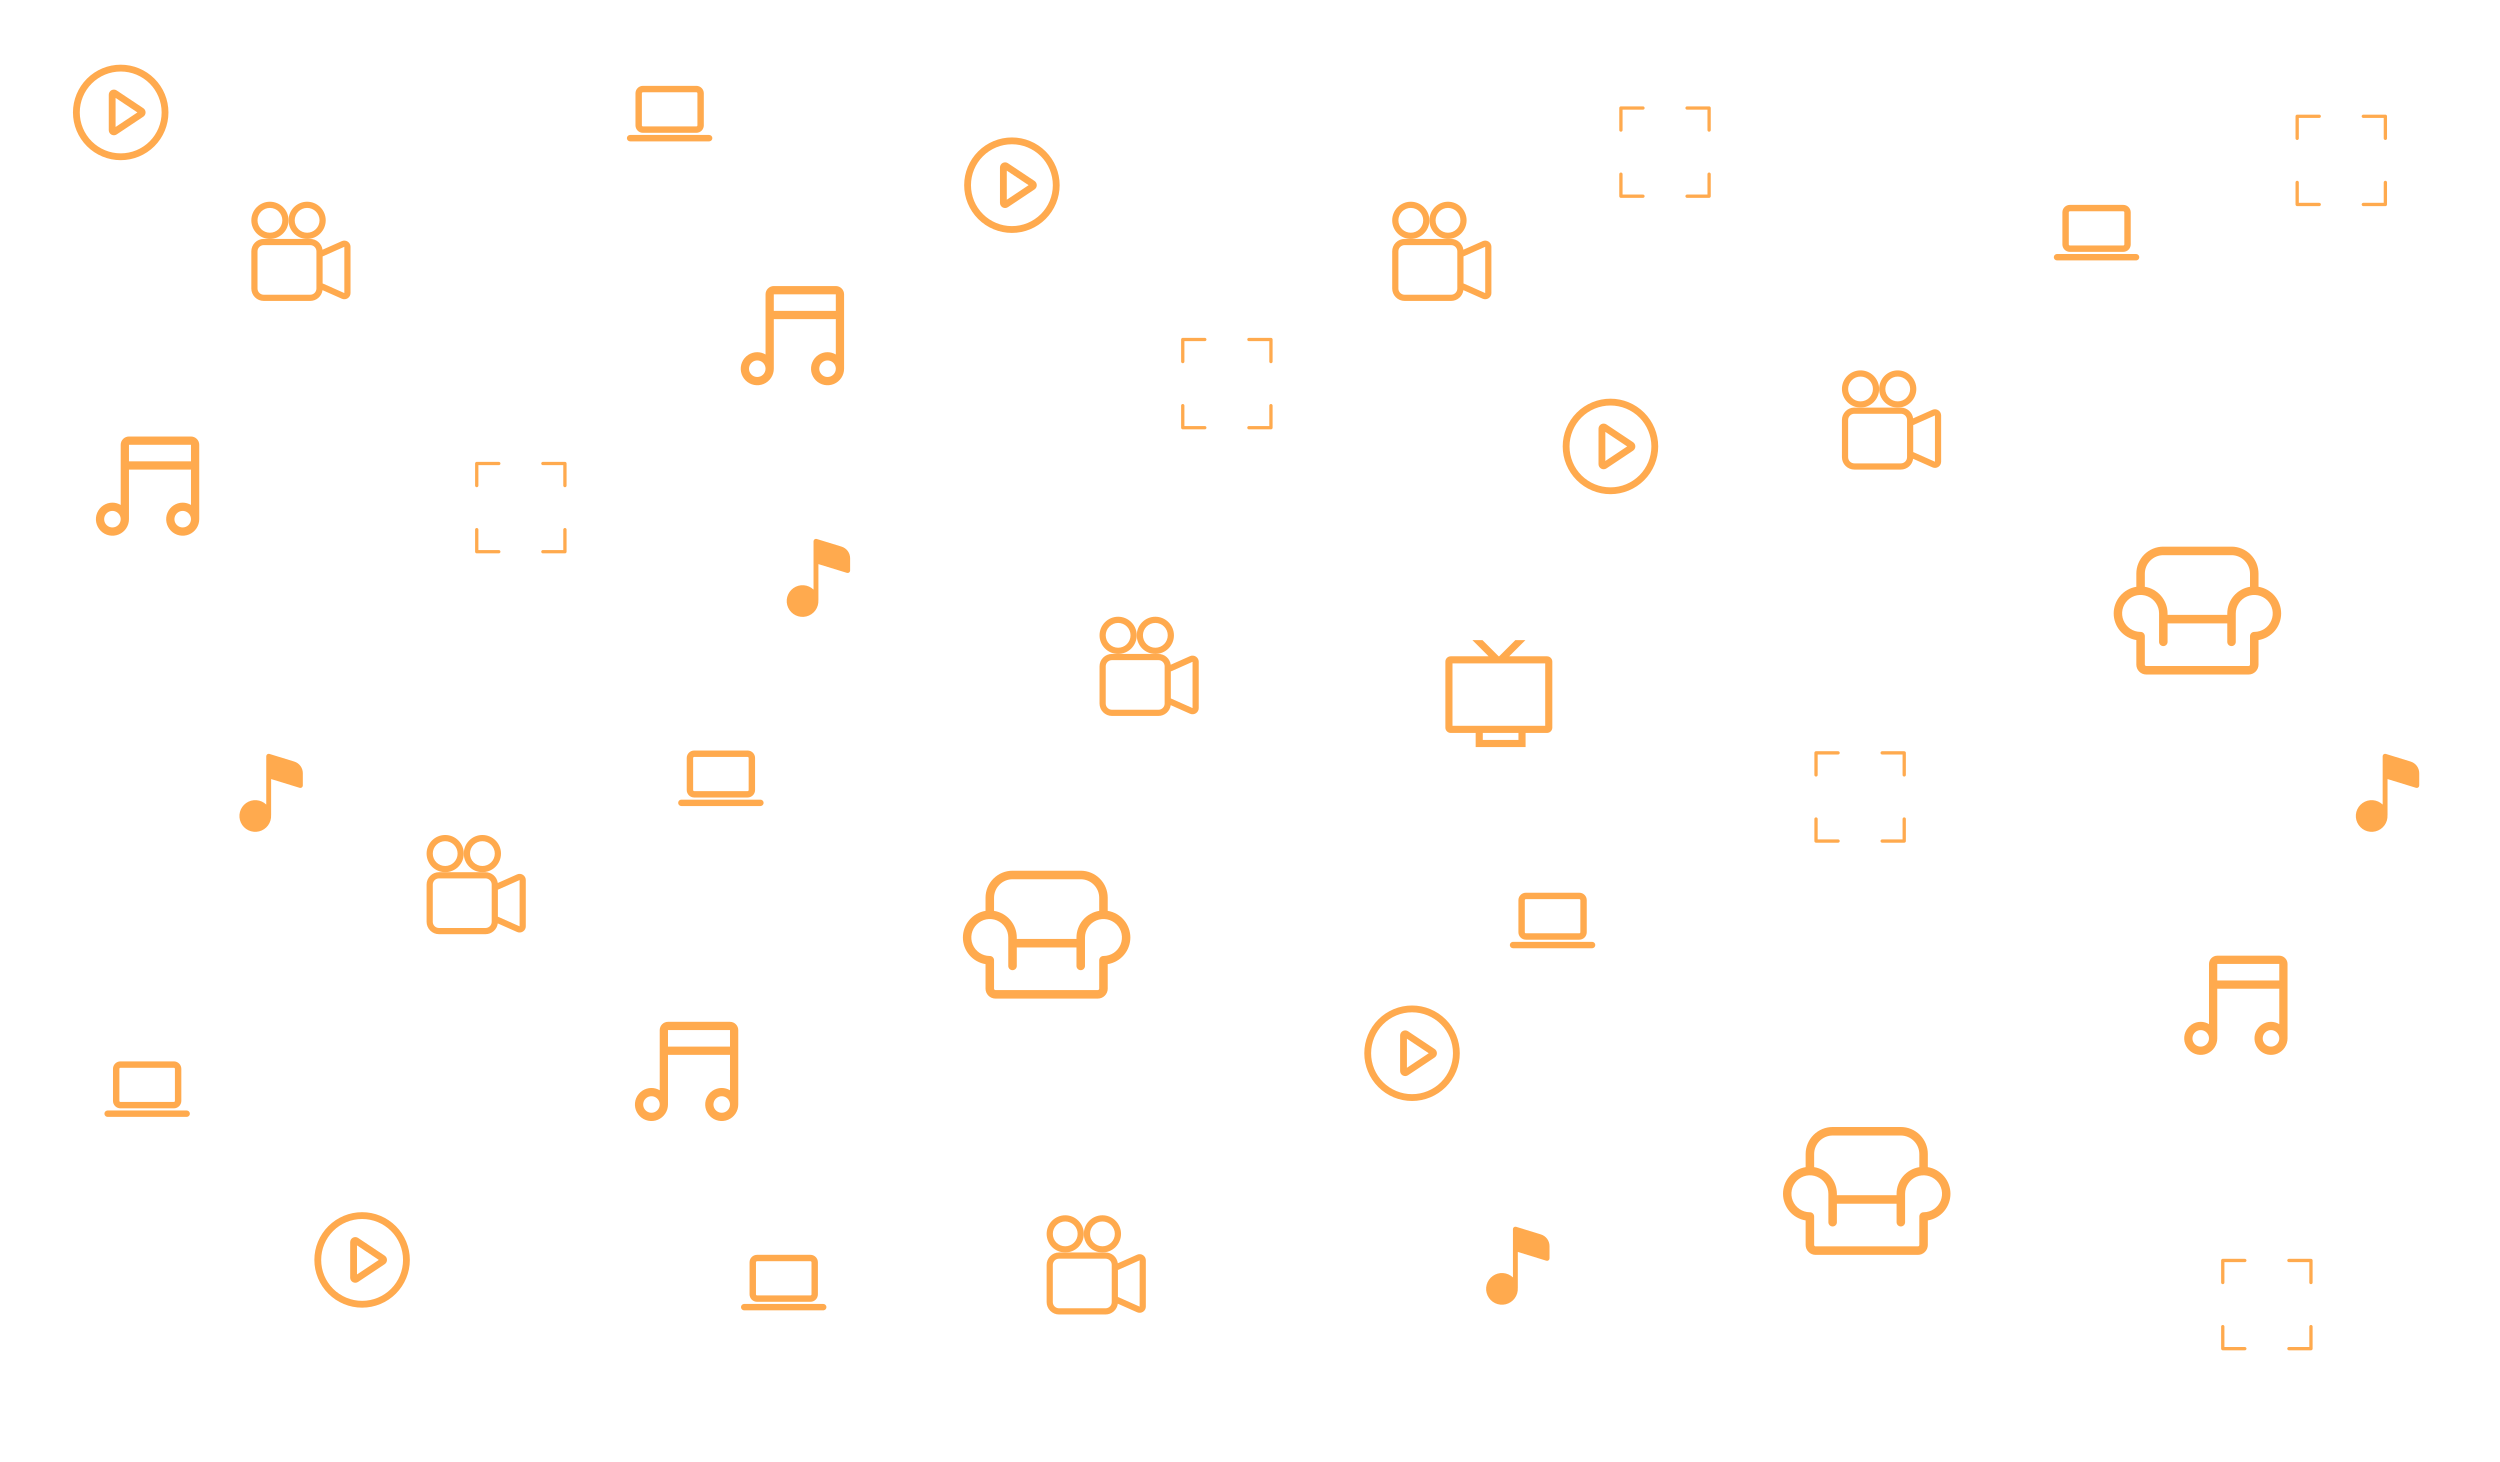 <svg width="1512" height="884" viewBox="0 0 1512 884" fill="none" xmlns="http://www.w3.org/2000/svg">
<rect width="1512" height="884" fill="none"/>
<path d="M174.5 133.25C174.5 136.234 173.315 139.095 171.205 141.205C169.095 143.315 166.234 144.5 163.25 144.5C160.266 144.5 157.405 143.315 155.295 141.205C153.185 139.095 152 136.234 152 133.25C152 130.266 153.185 127.405 155.295 125.295C157.405 123.185 160.266 122 163.25 122C166.234 122 169.095 123.185 171.205 125.295C173.315 127.405 174.5 130.266 174.5 133.25V133.25ZM155.75 133.25C155.75 135.239 156.54 137.147 157.947 138.553C159.353 139.96 161.261 140.75 163.25 140.75C165.239 140.75 167.147 139.96 168.553 138.553C169.96 137.147 170.75 135.239 170.75 133.25C170.75 131.261 169.96 129.353 168.553 127.947C167.147 126.54 165.239 125.75 163.25 125.75C161.261 125.75 159.353 126.54 157.947 127.947C156.54 129.353 155.75 131.261 155.75 133.25V133.25Z" fill="#ffaa4e"/>
<path d="M185.75 144.5H187.625C189.444 144.5 191.201 145.161 192.569 146.36C193.937 147.559 194.823 149.214 195.061 151.017L206.724 145.835C207.295 145.581 207.92 145.473 208.543 145.522C209.166 145.571 209.767 145.774 210.291 146.115C210.816 146.455 211.246 146.921 211.545 147.47C211.843 148.019 212 148.634 212 149.259V177.241C211.999 177.866 211.843 178.48 211.545 179.029C211.247 179.577 210.816 180.043 210.292 180.383C209.769 180.723 209.168 180.927 208.546 180.976C207.923 181.026 207.298 180.919 206.727 180.665L195.061 175.483C194.823 177.286 193.937 178.941 192.569 180.14C191.201 181.339 189.444 182 187.625 182H159.5C157.511 182 155.603 181.21 154.197 179.803C152.79 178.397 152 176.489 152 174.5V152C152 150.011 152.79 148.103 154.197 146.697C155.603 145.29 157.511 144.5 159.5 144.5H185.75ZM208.25 177.237V149.262L195.125 155.094V171.406L208.25 177.241V177.237ZM155.75 152V174.5C155.75 175.495 156.145 176.448 156.848 177.152C157.552 177.855 158.505 178.25 159.5 178.25H187.625C188.62 178.25 189.573 177.855 190.277 177.152C190.98 176.448 191.375 175.495 191.375 174.5V152C191.375 151.005 190.98 150.052 190.277 149.348C189.573 148.645 188.62 148.25 187.625 148.25H159.5C158.505 148.25 157.552 148.645 156.848 149.348C156.145 150.052 155.75 151.005 155.75 152V152Z" fill="#ffaa4e"/>
<path d="M185.75 144.5C188.734 144.5 191.595 143.315 193.705 141.205C195.815 139.095 197 136.234 197 133.25C197 130.266 195.815 127.405 193.705 125.295C191.595 123.185 188.734 122 185.75 122C182.766 122 179.905 123.185 177.795 125.295C175.685 127.405 174.5 130.266 174.5 133.25C174.5 136.234 175.685 139.095 177.795 141.205C179.905 143.315 182.766 144.5 185.75 144.5V144.5ZM178.25 133.25C178.25 131.261 179.04 129.353 180.447 127.947C181.853 126.54 183.761 125.75 185.75 125.75C187.739 125.75 189.647 126.54 191.053 127.947C192.46 129.353 193.25 131.261 193.25 133.25C193.25 135.239 192.46 137.147 191.053 138.553C189.647 139.96 187.739 140.75 185.75 140.75C183.761 140.75 181.853 139.96 180.447 138.553C179.04 137.147 178.25 135.239 178.25 133.25V133.25Z" fill="#ffaa4e"/>
<path d="M687.5 384.25C687.5 387.234 686.315 390.095 684.205 392.205C682.095 394.315 679.234 395.5 676.25 395.5C673.266 395.5 670.405 394.315 668.295 392.205C666.185 390.095 665 387.234 665 384.25C665 381.266 666.185 378.405 668.295 376.295C670.405 374.185 673.266 373 676.25 373C679.234 373 682.095 374.185 684.205 376.295C686.315 378.405 687.5 381.266 687.5 384.25V384.25ZM668.75 384.25C668.75 386.239 669.54 388.147 670.947 389.553C672.353 390.96 674.261 391.75 676.25 391.75C678.239 391.75 680.147 390.96 681.553 389.553C682.96 388.147 683.75 386.239 683.75 384.25C683.75 382.261 682.96 380.353 681.553 378.947C680.147 377.54 678.239 376.75 676.25 376.75C674.261 376.75 672.353 377.54 670.947 378.947C669.54 380.353 668.75 382.261 668.75 384.25V384.25Z" fill="#ffaa4e"/>
<path d="M698.75 395.5H700.625C702.444 395.5 704.201 396.161 705.569 397.36C706.937 398.559 707.823 400.214 708.061 402.017L719.724 396.835C720.295 396.581 720.92 396.473 721.543 396.522C722.166 396.571 722.767 396.774 723.291 397.115C723.816 397.455 724.246 397.921 724.545 398.47C724.843 399.019 725 399.634 725 400.259V428.241C724.999 428.866 724.843 429.48 724.545 430.029C724.247 430.577 723.816 431.043 723.292 431.383C722.769 431.723 722.168 431.927 721.546 431.976C720.923 432.026 720.298 431.919 719.727 431.665L708.061 426.483C707.823 428.286 706.937 429.941 705.569 431.14C704.201 432.339 702.444 433 700.625 433H672.5C670.511 433 668.603 432.21 667.197 430.803C665.79 429.397 665 427.489 665 425.5V403C665 401.011 665.79 399.103 667.197 397.697C668.603 396.29 670.511 395.5 672.5 395.5H698.75ZM721.25 428.237V400.262L708.125 406.094V422.406L721.25 428.241V428.237ZM668.75 403V425.5C668.75 426.495 669.145 427.448 669.848 428.152C670.552 428.855 671.505 429.25 672.5 429.25H700.625C701.62 429.25 702.573 428.855 703.277 428.152C703.98 427.448 704.375 426.495 704.375 425.5V403C704.375 402.005 703.98 401.052 703.277 400.348C702.573 399.645 701.62 399.25 700.625 399.25H672.5C671.505 399.25 670.552 399.645 669.848 400.348C669.145 401.052 668.75 402.005 668.75 403V403Z" fill="#ffaa4e"/>
<path d="M698.75 395.5C701.734 395.5 704.595 394.315 706.705 392.205C708.815 390.095 710 387.234 710 384.25C710 381.266 708.815 378.405 706.705 376.295C704.595 374.185 701.734 373 698.75 373C695.766 373 692.905 374.185 690.795 376.295C688.685 378.405 687.5 381.266 687.5 384.25C687.5 387.234 688.685 390.095 690.795 392.205C692.905 394.315 695.766 395.5 698.75 395.5V395.5ZM691.25 384.25C691.25 382.261 692.04 380.353 693.447 378.947C694.853 377.54 696.761 376.75 698.75 376.75C700.739 376.75 702.647 377.54 704.053 378.947C705.46 380.353 706.25 382.261 706.25 384.25C706.25 386.239 705.46 388.147 704.053 389.553C702.647 390.96 700.739 391.75 698.75 391.75C696.761 391.75 694.853 390.96 693.447 389.553C692.04 388.147 691.25 386.239 691.25 384.25V384.25Z" fill="#ffaa4e"/>
<path d="M864.5 133.25C864.5 136.234 863.315 139.095 861.205 141.205C859.095 143.315 856.234 144.5 853.25 144.5C850.266 144.5 847.405 143.315 845.295 141.205C843.185 139.095 842 136.234 842 133.25C842 130.266 843.185 127.405 845.295 125.295C847.405 123.185 850.266 122 853.25 122C856.234 122 859.095 123.185 861.205 125.295C863.315 127.405 864.5 130.266 864.5 133.25V133.25ZM845.75 133.25C845.75 135.239 846.54 137.147 847.947 138.553C849.353 139.96 851.261 140.75 853.25 140.75C855.239 140.75 857.147 139.96 858.553 138.553C859.96 137.147 860.75 135.239 860.75 133.25C860.75 131.261 859.96 129.353 858.553 127.947C857.147 126.54 855.239 125.75 853.25 125.75C851.261 125.75 849.353 126.54 847.947 127.947C846.54 129.353 845.75 131.261 845.75 133.25V133.25Z" fill="#ffaa4e"/>
<path d="M875.75 144.5H877.625C879.444 144.5 881.201 145.161 882.569 146.36C883.937 147.559 884.823 149.214 885.061 151.017L896.724 145.835C897.295 145.581 897.92 145.473 898.543 145.522C899.166 145.571 899.767 145.774 900.291 146.115C900.816 146.455 901.246 146.921 901.545 147.47C901.843 148.019 902 148.634 902 149.259V177.241C901.999 177.866 901.843 178.48 901.545 179.029C901.247 179.577 900.816 180.043 900.292 180.383C899.769 180.723 899.168 180.927 898.546 180.976C897.923 181.026 897.298 180.919 896.727 180.665L885.061 175.483C884.823 177.286 883.937 178.941 882.569 180.14C881.201 181.339 879.444 182 877.625 182H849.5C847.511 182 845.603 181.21 844.197 179.803C842.79 178.397 842 176.489 842 174.5V152C842 150.011 842.79 148.103 844.197 146.697C845.603 145.29 847.511 144.5 849.5 144.5H875.75ZM898.25 177.237V149.262L885.125 155.094V171.406L898.25 177.241V177.237ZM845.75 152V174.5C845.75 175.495 846.145 176.448 846.848 177.152C847.552 177.855 848.505 178.25 849.5 178.25H877.625C878.62 178.25 879.573 177.855 880.277 177.152C880.98 176.448 881.375 175.495 881.375 174.5V152C881.375 151.005 880.98 150.052 880.277 149.348C879.573 148.645 878.62 148.25 877.625 148.25H849.5C848.505 148.25 847.552 148.645 846.848 149.348C846.145 150.052 845.75 151.005 845.75 152V152Z" fill="#ffaa4e"/>
<path d="M875.75 144.5C878.734 144.5 881.595 143.315 883.705 141.205C885.815 139.095 887 136.234 887 133.25C887 130.266 885.815 127.405 883.705 125.295C881.595 123.185 878.734 122 875.75 122C872.766 122 869.905 123.185 867.795 125.295C865.685 127.405 864.5 130.266 864.5 133.25C864.5 136.234 865.685 139.095 867.795 141.205C869.905 143.315 872.766 144.5 875.75 144.5V144.5ZM868.25 133.25C868.25 131.261 869.04 129.353 870.447 127.947C871.853 126.54 873.761 125.75 875.75 125.75C877.739 125.75 879.647 126.54 881.053 127.947C882.46 129.353 883.25 131.261 883.25 133.25C883.25 135.239 882.46 137.147 881.053 138.553C879.647 139.96 877.739 140.75 875.75 140.75C873.761 140.75 871.853 139.96 870.447 138.553C869.04 137.147 868.25 135.239 868.25 133.25V133.25Z" fill="#ffaa4e"/>
<path d="M280.5 516.25C280.5 519.234 279.315 522.095 277.205 524.205C275.095 526.315 272.234 527.5 269.25 527.5C266.266 527.5 263.405 526.315 261.295 524.205C259.185 522.095 258 519.234 258 516.25C258 513.266 259.185 510.405 261.295 508.295C263.405 506.185 266.266 505 269.25 505C272.234 505 275.095 506.185 277.205 508.295C279.315 510.405 280.5 513.266 280.5 516.25V516.25ZM261.75 516.25C261.75 518.239 262.54 520.147 263.947 521.553C265.353 522.96 267.261 523.75 269.25 523.75C271.239 523.75 273.147 522.96 274.553 521.553C275.96 520.147 276.75 518.239 276.75 516.25C276.75 514.261 275.96 512.353 274.553 510.947C273.147 509.54 271.239 508.75 269.25 508.75C267.261 508.75 265.353 509.54 263.947 510.947C262.54 512.353 261.75 514.261 261.75 516.25V516.25Z" fill="#ffaa4e"/>
<path d="M291.75 527.5H293.625C295.444 527.5 297.201 528.161 298.569 529.36C299.937 530.559 300.823 532.214 301.061 534.017L312.724 528.835C313.295 528.581 313.92 528.473 314.543 528.522C315.166 528.571 315.767 528.774 316.291 529.115C316.816 529.455 317.246 529.921 317.545 530.47C317.843 531.019 318 531.634 318 532.259V560.241C317.999 560.866 317.843 561.48 317.545 562.029C317.247 562.577 316.816 563.043 316.292 563.383C315.769 563.723 315.168 563.927 314.546 563.976C313.923 564.026 313.298 563.919 312.727 563.665L301.061 558.483C300.823 560.286 299.937 561.941 298.569 563.14C297.201 564.339 295.444 565 293.625 565H265.5C263.511 565 261.603 564.21 260.197 562.803C258.79 561.397 258 559.489 258 557.5V535C258 533.011 258.79 531.103 260.197 529.697C261.603 528.29 263.511 527.5 265.5 527.5H291.75ZM314.25 560.237V532.262L301.125 538.094V554.406L314.25 560.241V560.237ZM261.75 535V557.5C261.75 558.495 262.145 559.448 262.848 560.152C263.552 560.855 264.505 561.25 265.5 561.25H293.625C294.62 561.25 295.573 560.855 296.277 560.152C296.98 559.448 297.375 558.495 297.375 557.5V535C297.375 534.005 296.98 533.052 296.277 532.348C295.573 531.645 294.62 531.25 293.625 531.25H265.5C264.505 531.25 263.552 531.645 262.848 532.348C262.145 533.052 261.75 534.005 261.75 535V535Z" fill="#ffaa4e"/>
<path d="M291.75 527.5C294.734 527.5 297.595 526.315 299.705 524.205C301.815 522.095 303 519.234 303 516.25C303 513.266 301.815 510.405 299.705 508.295C297.595 506.185 294.734 505 291.75 505C288.766 505 285.905 506.185 283.795 508.295C281.685 510.405 280.5 513.266 280.5 516.25C280.5 519.234 281.685 522.095 283.795 524.205C285.905 526.315 288.766 527.5 291.75 527.5V527.5ZM284.25 516.25C284.25 514.261 285.04 512.353 286.447 510.947C287.853 509.54 289.761 508.75 291.75 508.75C293.739 508.75 295.647 509.54 297.053 510.947C298.46 512.353 299.25 514.261 299.25 516.25C299.25 518.239 298.46 520.147 297.053 521.553C295.647 522.96 293.739 523.75 291.75 523.75C289.761 523.75 287.853 522.96 286.447 521.553C285.04 520.147 284.25 518.239 284.25 516.25V516.25Z" fill="#ffaa4e"/>
<path d="M655.5 746.25C655.5 749.234 654.315 752.095 652.205 754.205C650.095 756.315 647.234 757.5 644.25 757.5C641.266 757.5 638.405 756.315 636.295 754.205C634.185 752.095 633 749.234 633 746.25C633 743.266 634.185 740.405 636.295 738.295C638.405 736.185 641.266 735 644.25 735C647.234 735 650.095 736.185 652.205 738.295C654.315 740.405 655.5 743.266 655.5 746.25V746.25ZM636.75 746.25C636.75 748.239 637.54 750.147 638.947 751.553C640.353 752.96 642.261 753.75 644.25 753.75C646.239 753.75 648.147 752.96 649.553 751.553C650.96 750.147 651.75 748.239 651.75 746.25C651.75 744.261 650.96 742.353 649.553 740.947C648.147 739.54 646.239 738.75 644.25 738.75C642.261 738.75 640.353 739.54 638.947 740.947C637.54 742.353 636.75 744.261 636.75 746.25V746.25Z" fill="#ffaa4e"/>
<path d="M666.75 757.5H668.625C670.444 757.5 672.201 758.161 673.569 759.36C674.937 760.559 675.823 762.214 676.061 764.017L687.724 758.835C688.295 758.581 688.92 758.473 689.543 758.522C690.166 758.571 690.767 758.774 691.291 759.115C691.816 759.455 692.246 759.921 692.545 760.47C692.843 761.019 693 761.634 693 762.259V790.241C692.999 790.866 692.843 791.48 692.545 792.029C692.247 792.577 691.816 793.043 691.292 793.383C690.769 793.723 690.168 793.927 689.546 793.976C688.923 794.026 688.298 793.919 687.727 793.665L676.061 788.483C675.823 790.286 674.937 791.941 673.569 793.14C672.201 794.339 670.444 795 668.625 795H640.5C638.511 795 636.603 794.21 635.197 792.803C633.79 791.397 633 789.489 633 787.5V765C633 763.011 633.79 761.103 635.197 759.697C636.603 758.29 638.511 757.5 640.5 757.5H666.75ZM689.25 790.237V762.262L676.125 768.094V784.406L689.25 790.241V790.237ZM636.75 765V787.5C636.75 788.495 637.145 789.448 637.848 790.152C638.552 790.855 639.505 791.25 640.5 791.25H668.625C669.62 791.25 670.573 790.855 671.277 790.152C671.98 789.448 672.375 788.495 672.375 787.5V765C672.375 764.005 671.98 763.052 671.277 762.348C670.573 761.645 669.62 761.25 668.625 761.25H640.5C639.505 761.25 638.552 761.645 637.848 762.348C637.145 763.052 636.75 764.005 636.75 765V765Z" fill="#ffaa4e"/>
<path d="M666.75 757.5C669.734 757.5 672.595 756.315 674.705 754.205C676.815 752.095 678 749.234 678 746.25C678 743.266 676.815 740.405 674.705 738.295C672.595 736.185 669.734 735 666.75 735C663.766 735 660.905 736.185 658.795 738.295C656.685 740.405 655.5 743.266 655.5 746.25C655.5 749.234 656.685 752.095 658.795 754.205C660.905 756.315 663.766 757.5 666.75 757.5V757.5ZM659.25 746.25C659.25 744.261 660.04 742.353 661.447 740.947C662.853 739.54 664.761 738.75 666.75 738.75C668.739 738.75 670.647 739.54 672.053 740.947C673.46 742.353 674.25 744.261 674.25 746.25C674.25 748.239 673.46 750.147 672.053 751.553C670.647 752.96 668.739 753.75 666.75 753.75C664.761 753.75 662.853 752.96 661.447 751.553C660.04 750.147 659.25 748.239 659.25 746.25V746.25Z" fill="#ffaa4e"/>
<path d="M1136.5 235.25C1136.5 238.234 1135.31 241.095 1133.2 243.205C1131.1 245.315 1128.23 246.5 1125.25 246.5C1122.27 246.5 1119.4 245.315 1117.3 243.205C1115.19 241.095 1114 238.234 1114 235.25C1114 232.266 1115.19 229.405 1117.3 227.295C1119.4 225.185 1122.27 224 1125.25 224C1128.23 224 1131.1 225.185 1133.2 227.295C1135.31 229.405 1136.5 232.266 1136.5 235.25V235.25ZM1117.75 235.25C1117.75 237.239 1118.54 239.147 1119.95 240.553C1121.35 241.96 1123.26 242.75 1125.25 242.75C1127.24 242.75 1129.15 241.96 1130.55 240.553C1131.96 239.147 1132.75 237.239 1132.75 235.25C1132.75 233.261 1131.96 231.353 1130.55 229.947C1129.15 228.54 1127.24 227.75 1125.25 227.75C1123.26 227.75 1121.35 228.54 1119.95 229.947C1118.54 231.353 1117.75 233.261 1117.75 235.25V235.25Z" fill="#ffaa4e"/>
<path d="M1147.75 246.5H1149.62C1151.44 246.5 1153.2 247.161 1154.57 248.36C1155.94 249.559 1156.82 251.214 1157.06 253.017L1168.72 247.835C1169.29 247.581 1169.92 247.473 1170.54 247.522C1171.17 247.571 1171.77 247.774 1172.29 248.115C1172.82 248.455 1173.25 248.921 1173.54 249.47C1173.84 250.019 1174 250.634 1174 251.259V279.241C1174 279.866 1173.84 280.48 1173.54 281.029C1173.25 281.577 1172.82 282.043 1172.29 282.383C1171.77 282.723 1171.17 282.927 1170.55 282.976C1169.92 283.026 1169.3 282.919 1168.73 282.665L1157.06 277.483C1156.82 279.286 1155.94 280.941 1154.57 282.14C1153.2 283.339 1151.44 284 1149.62 284H1121.5C1119.51 284 1117.6 283.21 1116.2 281.803C1114.79 280.397 1114 278.489 1114 276.5V254C1114 252.011 1114.79 250.103 1116.2 248.697C1117.6 247.29 1119.51 246.5 1121.5 246.5H1147.75ZM1170.25 279.237V251.262L1157.12 257.094V273.406L1170.25 279.241V279.237ZM1117.75 254V276.5C1117.75 277.495 1118.15 278.448 1118.85 279.152C1119.55 279.855 1120.51 280.25 1121.5 280.25H1149.62C1150.62 280.25 1151.57 279.855 1152.28 279.152C1152.98 278.448 1153.38 277.495 1153.38 276.5V254C1153.38 253.005 1152.98 252.052 1152.28 251.348C1151.57 250.645 1150.62 250.25 1149.62 250.25H1121.5C1120.51 250.25 1119.55 250.645 1118.85 251.348C1118.15 252.052 1117.75 253.005 1117.75 254V254Z" fill="#ffaa4e"/>
<path d="M1147.75 246.5C1150.73 246.5 1153.6 245.315 1155.7 243.205C1157.81 241.095 1159 238.234 1159 235.25C1159 232.266 1157.81 229.405 1155.7 227.295C1153.6 225.185 1150.73 224 1147.75 224C1144.77 224 1141.9 225.185 1139.8 227.295C1137.69 229.405 1136.5 232.266 1136.5 235.25C1136.5 238.234 1137.69 241.095 1139.8 243.205C1141.9 245.315 1144.77 246.5 1147.75 246.5V246.5ZM1140.25 235.25C1140.25 233.261 1141.04 231.353 1142.45 229.947C1143.85 228.54 1145.76 227.75 1147.75 227.75C1149.74 227.75 1151.65 228.54 1153.05 229.947C1154.46 231.353 1155.25 233.261 1155.25 235.25C1155.25 237.239 1154.46 239.147 1153.05 240.553C1151.65 241.96 1149.74 242.75 1147.75 242.75C1145.76 242.75 1143.85 241.96 1142.45 240.553C1141.04 239.147 1140.25 237.239 1140.25 235.25V235.25Z" fill="#ffaa4e"/>
<path d="M505.5 173H468C466.674 173.001 465.403 173.529 464.466 174.466C463.529 175.403 463.001 176.674 463 178V214.39C461.487 213.49 459.761 213.01 458 213C456.022 213 454.089 213.586 452.444 214.685C450.8 215.784 449.518 217.346 448.761 219.173C448.004 221 447.806 223.011 448.192 224.951C448.578 226.891 449.53 228.673 450.929 230.071C452.327 231.47 454.109 232.422 456.049 232.808C457.989 233.194 460 232.996 461.827 232.239C463.654 231.482 465.216 230.2 466.315 228.556C467.414 226.911 468 224.978 468 223V193H505.5V214.39C503.987 213.49 502.261 213.01 500.5 213C498.522 213 496.589 213.586 494.944 214.685C493.3 215.784 492.018 217.346 491.261 219.173C490.504 221 490.306 223.011 490.692 224.951C491.078 226.891 492.03 228.673 493.429 230.071C494.827 231.47 496.609 232.422 498.549 232.808C500.489 233.194 502.5 232.996 504.327 232.239C506.154 231.482 507.716 230.2 508.815 228.556C509.914 226.911 510.5 224.978 510.5 223V178C510.499 176.674 509.971 175.403 509.034 174.466C508.097 173.529 506.826 173.001 505.5 173V173ZM458 228C457.011 228 456.044 227.707 455.222 227.157C454.4 226.608 453.759 225.827 453.381 224.913C453.002 224 452.903 222.994 453.096 222.025C453.289 221.055 453.765 220.164 454.464 219.464C455.164 218.765 456.055 218.289 457.025 218.096C457.994 217.903 459 218.002 459.913 218.381C460.827 218.759 461.608 219.4 462.157 220.222C462.707 221.044 463 222.011 463 223C462.999 224.326 462.471 225.597 461.534 226.534C460.597 227.471 459.326 227.999 458 228V228ZM500.5 228C499.511 228 498.544 227.707 497.722 227.157C496.9 226.608 496.259 225.827 495.881 224.913C495.502 224 495.403 222.994 495.596 222.025C495.789 221.055 496.265 220.164 496.964 219.464C497.664 218.765 498.555 218.289 499.525 218.096C500.494 217.903 501.5 218.002 502.413 218.381C503.327 218.759 504.108 219.4 504.657 220.222C505.207 221.044 505.5 222.011 505.5 223C505.498 224.325 504.971 225.596 504.033 226.533C503.096 227.471 501.825 227.998 500.5 228ZM468 178H505.5V188H468V178Z" fill="#ffaa4e"/>
<path d="M441.5 618H404C402.674 618.001 401.403 618.529 400.466 619.466C399.529 620.403 399.001 621.674 399 623V659.39C397.487 658.49 395.761 658.01 394 658C392.022 658 390.089 658.586 388.444 659.685C386.8 660.784 385.518 662.346 384.761 664.173C384.004 666 383.806 668.011 384.192 669.951C384.578 671.891 385.53 673.673 386.929 675.071C388.327 676.47 390.109 677.422 392.049 677.808C393.989 678.194 396 677.996 397.827 677.239C399.654 676.482 401.216 675.2 402.315 673.556C403.414 671.911 404 669.978 404 668V638H441.5V659.39C439.987 658.49 438.261 658.01 436.5 658C434.522 658 432.589 658.586 430.944 659.685C429.3 660.784 428.018 662.346 427.261 664.173C426.504 666 426.306 668.011 426.692 669.951C427.078 671.891 428.03 673.673 429.429 675.071C430.827 676.47 432.609 677.422 434.549 677.808C436.489 678.194 438.5 677.996 440.327 677.239C442.154 676.482 443.716 675.2 444.815 673.556C445.914 671.911 446.5 669.978 446.5 668V623C446.499 621.674 445.971 620.403 445.034 619.466C444.097 618.529 442.826 618.001 441.5 618V618ZM394 673C393.011 673 392.044 672.707 391.222 672.157C390.4 671.608 389.759 670.827 389.381 669.913C389.002 669 388.903 667.994 389.096 667.025C389.289 666.055 389.765 665.164 390.464 664.464C391.164 663.765 392.055 663.289 393.025 663.096C393.994 662.903 395 663.002 395.913 663.381C396.827 663.759 397.608 664.4 398.157 665.222C398.707 666.044 399 667.011 399 668C398.999 669.326 398.471 670.597 397.534 671.534C396.597 672.471 395.326 672.999 394 673V673ZM436.5 673C435.511 673 434.544 672.707 433.722 672.157C432.9 671.608 432.259 670.827 431.881 669.913C431.502 669 431.403 667.994 431.596 667.025C431.789 666.055 432.265 665.164 432.964 664.464C433.664 663.765 434.555 663.289 435.525 663.096C436.494 662.903 437.5 663.002 438.413 663.381C439.327 663.759 440.108 664.4 440.657 665.222C441.207 666.044 441.5 667.011 441.5 668C441.498 669.325 440.971 670.596 440.033 671.533C439.096 672.471 437.825 672.998 436.5 673ZM404 623H441.5V633H404V623Z" fill="#ffaa4e"/>
<path d="M1378.5 578H1341C1339.67 578.001 1338.4 578.529 1337.47 579.466C1336.53 580.403 1336 581.674 1336 583V619.39C1334.49 618.49 1332.76 618.01 1331 618C1329.02 618 1327.09 618.586 1325.44 619.685C1323.8 620.784 1322.52 622.346 1321.76 624.173C1321 626 1320.81 628.011 1321.19 629.951C1321.58 631.891 1322.53 633.673 1323.93 635.071C1325.33 636.47 1327.11 637.422 1329.05 637.808C1330.99 638.194 1333 637.996 1334.83 637.239C1336.65 636.482 1338.22 635.2 1339.31 633.556C1340.41 631.911 1341 629.978 1341 628V598H1378.5V619.39C1376.99 618.49 1375.26 618.01 1373.5 618C1371.52 618 1369.59 618.586 1367.94 619.685C1366.3 620.784 1365.02 622.346 1364.26 624.173C1363.5 626 1363.31 628.011 1363.69 629.951C1364.08 631.891 1365.03 633.673 1366.43 635.071C1367.83 636.47 1369.61 637.422 1371.55 637.808C1373.49 638.194 1375.5 637.996 1377.33 637.239C1379.15 636.482 1380.72 635.2 1381.81 633.556C1382.91 631.911 1383.5 629.978 1383.5 628V583C1383.5 581.674 1382.97 580.403 1382.03 579.466C1381.1 578.529 1379.83 578.001 1378.5 578V578ZM1331 633C1330.01 633 1329.04 632.707 1328.22 632.157C1327.4 631.608 1326.76 630.827 1326.38 629.913C1326 629 1325.9 627.994 1326.1 627.025C1326.29 626.055 1326.77 625.164 1327.46 624.464C1328.16 623.765 1329.05 623.289 1330.02 623.096C1330.99 622.903 1332 623.002 1332.91 623.381C1333.83 623.759 1334.61 624.4 1335.16 625.222C1335.71 626.044 1336 627.011 1336 628C1336 629.326 1335.47 630.597 1334.53 631.534C1333.6 632.471 1332.33 632.999 1331 633V633ZM1373.5 633C1372.51 633 1371.54 632.707 1370.72 632.157C1369.9 631.608 1369.26 630.827 1368.88 629.913C1368.5 629 1368.4 627.994 1368.6 627.025C1368.79 626.055 1369.27 625.164 1369.96 624.464C1370.66 623.765 1371.55 623.289 1372.52 623.096C1373.49 622.903 1374.5 623.002 1375.41 623.381C1376.33 623.759 1377.11 624.4 1377.66 625.222C1378.21 626.044 1378.5 627.011 1378.5 628C1378.5 629.325 1377.97 630.596 1377.03 631.533C1376.1 632.471 1374.83 632.998 1373.5 633ZM1341 583H1378.5V593H1341V583Z" fill="#ffaa4e"/>
<path d="M115.5 264H78C76.674 264.001 75.403 264.529 74.466 265.466C73.528 266.403 73.001 267.674 73 269V305.39C71.487 304.49 69.761 304.01 68 304C66.022 304 64.089 304.586 62.444 305.685C60.8 306.784 59.518 308.346 58.761 310.173C58.004 312 57.806 314.011 58.192 315.951C58.578 317.891 59.53 319.673 60.929 321.071C62.328 322.47 64.109 323.422 66.049 323.808C67.989 324.194 70 323.996 71.827 323.239C73.654 322.482 75.216 321.2 76.315 319.556C77.413 317.911 78 315.978 78 314V284H115.5V305.39C113.987 304.49 112.261 304.01 110.5 304C108.522 304 106.589 304.586 104.944 305.685C103.3 306.784 102.018 308.346 101.261 310.173C100.504 312 100.306 314.011 100.692 315.951C101.078 317.891 102.03 319.673 103.429 321.071C104.827 322.47 106.609 323.422 108.549 323.808C110.489 324.194 112.5 323.996 114.327 323.239C116.154 322.482 117.716 321.2 118.815 319.556C119.914 317.911 120.5 315.978 120.5 314V269C120.499 267.674 119.971 266.403 119.034 265.466C118.097 264.529 116.826 264.001 115.5 264V264ZM68 319C67.011 319 66.044 318.707 65.222 318.157C64.4 317.608 63.759 316.827 63.381 315.913C63.002 315 62.903 313.994 63.096 313.025C63.289 312.055 63.765 311.164 64.465 310.464C65.164 309.765 66.055 309.289 67.025 309.096C67.995 308.903 69 309.002 69.913 309.381C70.827 309.759 71.608 310.4 72.157 311.222C72.707 312.044 73 313.011 73 314C72.999 315.326 72.472 316.597 71.534 317.534C70.597 318.471 69.326 318.999 68 319V319ZM110.5 319C109.511 319 108.544 318.707 107.722 318.157C106.9 317.608 106.259 316.827 105.881 315.913C105.502 315 105.403 313.994 105.596 313.025C105.789 312.055 106.265 311.164 106.964 310.464C107.664 309.765 108.555 309.289 109.525 309.096C110.494 308.903 111.5 309.002 112.413 309.381C113.327 309.759 114.108 310.4 114.657 311.222C115.207 312.044 115.5 313.011 115.5 314C115.498 315.325 114.971 316.596 114.033 317.533C113.096 318.471 111.825 318.998 110.5 319ZM78 269H115.5V279H78V269Z" fill="#ffaa4e"/>
<path d="M162.934 455.965C162.713 455.897 162.48 455.882 162.252 455.921C162.025 455.959 161.809 456.051 161.624 456.188C161.438 456.325 161.287 456.504 161.183 456.71C161.079 456.916 161.025 457.144 161.025 457.375V486.595C159.414 485.049 157.314 484.114 155.088 483.951C152.861 483.788 150.648 484.407 148.829 485.701C147.01 486.996 145.7 488.884 145.124 491.041C144.549 493.198 144.744 495.488 145.676 497.517C146.608 499.545 148.219 501.185 150.231 502.153C152.243 503.12 154.529 503.356 156.696 502.819C158.862 502.281 160.774 501.004 162.1 499.209C163.426 497.413 164.084 495.21 163.96 492.981C163.97 492.913 163.975 492.844 163.975 492.775V471.172L181.241 476.482C181.462 476.55 181.695 476.565 181.922 476.526C182.15 476.488 182.365 476.396 182.55 476.26C182.736 476.123 182.887 475.944 182.991 475.739C183.095 475.533 183.15 475.306 183.15 475.075V467.632C183.15 466.055 182.645 464.518 181.708 463.249C180.771 461.98 179.451 461.045 177.943 460.582L162.934 455.965V455.965Z" fill="#ffaa4e"/>
<path d="M493.934 325.965C493.713 325.897 493.48 325.882 493.252 325.921C493.025 325.959 492.809 326.051 492.624 326.188C492.438 326.325 492.287 326.504 492.183 326.71C492.079 326.916 492.025 327.144 492.025 327.375V356.595C490.414 355.049 488.314 354.114 486.088 353.951C483.861 353.788 481.648 354.407 479.829 355.701C478.01 356.996 476.7 358.884 476.124 361.041C475.549 363.198 475.744 365.488 476.676 367.517C477.608 369.545 479.219 371.185 481.231 372.153C483.243 373.12 485.529 373.356 487.696 372.819C489.862 372.281 491.774 371.004 493.1 369.209C494.426 367.413 495.084 365.21 494.96 362.981C494.97 362.913 494.975 362.844 494.975 362.775V341.172L512.241 346.482C512.462 346.55 512.695 346.565 512.922 346.526C513.15 346.488 513.365 346.396 513.55 346.26C513.736 346.123 513.887 345.944 513.991 345.739C514.095 345.533 514.15 345.306 514.15 345.075V337.632C514.15 336.055 513.645 334.518 512.708 333.249C511.771 331.98 510.451 331.045 508.943 330.582L493.934 325.965V325.965Z" fill="#ffaa4e"/>
<path d="M916.934 741.965C916.713 741.897 916.48 741.882 916.252 741.921C916.025 741.959 915.809 742.051 915.624 742.188C915.438 742.325 915.287 742.504 915.183 742.71C915.079 742.916 915.025 743.144 915.025 743.375V772.595C913.414 771.049 911.314 770.114 909.088 769.951C906.861 769.788 904.648 770.407 902.829 771.701C901.01 772.996 899.7 774.884 899.124 777.041C898.549 779.198 898.744 781.488 899.676 783.517C900.608 785.545 902.219 787.185 904.231 788.153C906.243 789.12 908.529 789.356 910.696 788.819C912.862 788.281 914.774 787.004 916.1 785.209C917.426 783.413 918.084 781.21 917.96 778.981C917.97 778.913 917.975 778.844 917.975 778.775V757.172L935.241 762.482C935.462 762.55 935.695 762.565 935.922 762.526C936.15 762.488 936.365 762.396 936.55 762.26C936.736 762.123 936.887 761.944 936.991 761.739C937.095 761.533 937.15 761.306 937.15 761.075V753.632C937.15 752.055 936.645 750.518 935.708 749.249C934.771 747.98 933.451 747.045 931.943 746.582L916.934 741.965V741.965Z" fill="#ffaa4e"/>
<path d="M1442.93 455.965C1442.71 455.897 1442.48 455.882 1442.25 455.921C1442.02 455.959 1441.81 456.051 1441.62 456.188C1441.44 456.325 1441.29 456.504 1441.18 456.71C1441.08 456.916 1441.03 457.144 1441.03 457.375V486.595C1439.41 485.049 1437.31 484.114 1435.09 483.951C1432.86 483.788 1430.65 484.407 1428.83 485.701C1427.01 486.996 1425.7 488.884 1425.12 491.041C1424.55 493.198 1424.74 495.488 1425.68 497.517C1426.61 499.545 1428.22 501.185 1430.23 502.153C1432.24 503.12 1434.53 503.356 1436.7 502.819C1438.86 502.281 1440.77 501.004 1442.1 499.209C1443.43 497.413 1444.08 495.21 1443.96 492.981C1443.97 492.913 1443.97 492.844 1443.98 492.775V471.172L1461.24 476.482C1461.46 476.55 1461.7 476.565 1461.92 476.526C1462.15 476.488 1462.36 476.396 1462.55 476.26C1462.74 476.123 1462.89 475.944 1462.99 475.739C1463.1 475.533 1463.15 475.306 1463.15 475.075V467.632C1463.15 466.055 1462.64 464.518 1461.71 463.249C1460.77 461.98 1459.45 461.045 1457.94 460.582L1442.93 455.965V455.965Z" fill="#ffaa4e"/>
<path d="M412.104 483.625H459.896C460.386 483.626 460.859 483.813 461.217 484.148C461.575 484.483 461.793 484.942 461.826 485.432C461.859 485.921 461.705 486.405 461.395 486.786C461.085 487.166 460.643 487.415 460.157 487.482L459.896 487.5H412.107C411.612 487.505 411.135 487.321 410.772 486.985C410.409 486.65 410.188 486.188 410.154 485.695C410.12 485.201 410.277 484.714 410.591 484.332C410.905 483.95 411.353 483.703 411.843 483.64L412.107 483.625H459.893H412.107H412.104ZM452.146 453.917C454.641 453.917 456.667 455.942 456.667 458.437V477.812C456.667 479.011 456.19 480.161 455.343 481.009C454.495 481.857 453.345 482.333 452.146 482.333H419.854C418.655 482.333 417.505 481.857 416.657 481.009C415.81 480.161 415.333 479.011 415.333 477.812V458.437C415.333 455.942 417.356 453.917 419.854 453.917H452.146ZM452.146 457.792H419.854C419.683 457.792 419.519 457.86 419.397 457.981C419.276 458.102 419.208 458.266 419.208 458.437V477.812C419.208 478.169 419.498 478.458 419.854 478.458H452.146C452.317 478.458 452.481 478.39 452.602 478.269C452.724 478.148 452.792 477.984 452.792 477.812V458.437C452.792 458.266 452.724 458.102 452.602 457.981C452.481 457.86 452.317 457.792 452.146 457.792Z" fill="#ffaa4e"/>
<path d="M915.104 569.625H962.896C963.386 569.626 963.859 569.813 964.217 570.148C964.575 570.483 964.793 570.942 964.826 571.432C964.859 571.921 964.705 572.405 964.395 572.786C964.085 573.166 963.643 573.415 963.157 573.482L962.896 573.5H915.107C914.612 573.505 914.135 573.321 913.772 572.985C913.409 572.65 913.188 572.188 913.154 571.695C913.12 571.201 913.277 570.714 913.591 570.332C913.905 569.95 914.353 569.703 914.843 569.64L915.107 569.625H962.893H915.107H915.104ZM955.146 539.917C957.641 539.917 959.667 541.942 959.667 544.437V563.812C959.667 565.011 959.19 566.161 958.343 567.009C957.495 567.857 956.345 568.333 955.146 568.333H922.854C921.655 568.333 920.505 567.857 919.657 567.009C918.81 566.161 918.333 565.011 918.333 563.812V544.437C918.333 541.942 920.356 539.917 922.854 539.917H955.146ZM955.146 543.792H922.854C922.683 543.792 922.519 543.86 922.397 543.981C922.276 544.102 922.208 544.266 922.208 544.437V563.812C922.208 564.169 922.498 564.458 922.854 564.458H955.146C955.317 564.458 955.481 564.39 955.602 564.269C955.724 564.148 955.792 563.984 955.792 563.812V544.437C955.792 544.266 955.724 544.102 955.602 543.981C955.481 543.86 955.317 543.792 955.146 543.792Z" fill="#ffaa4e"/>
<path d="M450.104 788.625H497.896C498.386 788.626 498.859 788.813 499.217 789.148C499.575 789.483 499.793 789.942 499.826 790.432C499.859 790.921 499.705 791.405 499.395 791.786C499.085 792.166 498.643 792.415 498.157 792.482L497.896 792.5H450.107C449.612 792.505 449.135 792.321 448.772 791.985C448.409 791.65 448.188 791.188 448.154 790.695C448.12 790.201 448.277 789.714 448.591 789.332C448.905 788.95 449.353 788.703 449.843 788.64L450.107 788.625H497.893H450.107H450.104ZM490.146 758.917C492.641 758.917 494.667 760.942 494.667 763.437V782.812C494.667 784.011 494.19 785.161 493.343 786.009C492.495 786.857 491.345 787.333 490.146 787.333H457.854C456.655 787.333 455.505 786.857 454.657 786.009C453.81 785.161 453.333 784.011 453.333 782.812V763.437C453.333 760.942 455.356 758.917 457.854 758.917H490.146ZM490.146 762.792H457.854C457.683 762.792 457.519 762.86 457.397 762.981C457.276 763.102 457.208 763.266 457.208 763.437V782.812C457.208 783.169 457.498 783.458 457.854 783.458H490.146C490.317 783.458 490.481 783.39 490.602 783.269C490.724 783.148 490.792 782.984 490.792 782.812V763.437C490.792 763.266 490.724 763.102 490.602 762.981C490.481 762.86 490.317 762.792 490.146 762.792Z" fill="#ffaa4e"/>
<path d="M65.104 671.625H112.896C113.386 671.626 113.859 671.813 114.217 672.148C114.575 672.483 114.793 672.942 114.826 673.432C114.859 673.921 114.705 674.405 114.395 674.786C114.085 675.166 113.643 675.415 113.157 675.482L112.896 675.5H65.107C64.612 675.505 64.135 675.321 63.772 674.985C63.409 674.65 63.188 674.188 63.154 673.695C63.12 673.201 63.276 672.714 63.591 672.332C63.905 671.95 64.353 671.703 64.843 671.64L65.107 671.625H112.893H65.107H65.104ZM105.146 641.917C107.641 641.917 109.667 643.942 109.667 646.437V665.812C109.667 667.011 109.19 668.161 108.343 669.009C107.495 669.857 106.345 670.333 105.146 670.333H72.854C71.655 670.333 70.505 669.857 69.657 669.009C68.81 668.161 68.333 667.011 68.333 665.812V646.437C68.333 643.942 70.356 641.917 72.854 641.917H105.146ZM105.146 645.792H72.854C72.683 645.792 72.519 645.86 72.397 645.981C72.276 646.102 72.208 646.266 72.208 646.437V665.812C72.208 666.169 72.498 666.458 72.854 666.458H105.146C105.317 666.458 105.481 666.39 105.602 666.269C105.724 666.148 105.792 665.984 105.792 665.812V646.437C105.792 646.266 105.724 646.102 105.602 645.981C105.481 645.86 105.317 645.792 105.146 645.792Z" fill="#ffaa4e"/>
<path d="M1244.1 153.625H1291.9C1292.39 153.626 1292.86 153.813 1293.22 154.148C1293.58 154.483 1293.79 154.942 1293.83 155.432C1293.86 155.921 1293.71 156.405 1293.4 156.786C1293.09 157.166 1292.64 157.415 1292.16 157.482L1291.9 157.5H1244.11C1243.61 157.505 1243.13 157.321 1242.77 156.985C1242.41 156.65 1242.19 156.188 1242.15 155.695C1242.12 155.201 1242.28 154.714 1242.59 154.332C1242.9 153.95 1243.35 153.703 1243.84 153.64L1244.11 153.625H1291.89H1244.11H1244.1ZM1284.15 123.917C1286.64 123.917 1288.67 125.942 1288.67 128.437V147.812C1288.67 149.011 1288.19 150.161 1287.34 151.009C1286.49 151.857 1285.34 152.333 1284.15 152.333H1251.85C1250.66 152.333 1249.51 151.857 1248.66 151.009C1247.81 150.161 1247.33 149.011 1247.33 147.812V128.437C1247.33 125.942 1249.36 123.917 1251.85 123.917H1284.15ZM1284.15 127.792H1251.85C1251.68 127.792 1251.52 127.86 1251.4 127.981C1251.28 128.102 1251.21 128.266 1251.21 128.437V147.812C1251.21 148.169 1251.5 148.458 1251.85 148.458H1284.15C1284.32 148.458 1284.48 148.39 1284.6 148.269C1284.72 148.148 1284.79 147.984 1284.79 147.812V128.437C1284.79 128.266 1284.72 128.102 1284.6 127.981C1284.48 127.86 1284.32 127.792 1284.15 127.792Z" fill="#ffaa4e"/>
<path d="M381.104 81.625H428.896C429.386 81.626 429.859 81.813 430.217 82.148C430.575 82.483 430.793 82.942 430.826 83.432C430.859 83.921 430.705 84.405 430.395 84.786C430.085 85.166 429.643 85.415 429.157 85.482L428.896 85.5H381.107C380.612 85.505 380.135 85.321 379.772 84.985C379.409 84.65 379.188 84.188 379.154 83.695C379.12 83.201 379.277 82.714 379.591 82.332C379.905 81.95 380.353 81.703 380.843 81.641L381.107 81.625H428.893H381.107H381.104ZM421.146 51.917C423.641 51.917 425.667 53.942 425.667 56.438V75.812C425.667 77.011 425.19 78.161 424.343 79.009C423.495 79.857 422.345 80.333 421.146 80.333H388.854C387.655 80.333 386.505 79.857 385.657 79.009C384.81 78.161 384.333 77.011 384.333 75.812V56.438C384.333 53.942 386.356 51.917 388.854 51.917H421.146ZM421.146 55.792H388.854C388.683 55.792 388.519 55.86 388.397 55.981C388.276 56.102 388.208 56.266 388.208 56.438V75.812C388.208 76.169 388.498 76.458 388.854 76.458H421.146C421.317 76.458 421.481 76.39 421.602 76.269C421.724 76.148 421.792 75.984 421.792 75.812V56.438C421.792 56.266 421.724 56.102 421.602 55.981C421.481 55.86 421.317 55.792 421.146 55.792Z" fill="#ffaa4e"/>
<path d="M288.333 293.667V280.333H301.667" stroke="#ffaa4e" stroke-width="2" stroke-linecap="round" stroke-linejoin="round"/>
<path d="M341.667 293.667V280.333H328.333" stroke="#ffaa4e" stroke-width="2" stroke-linecap="round" stroke-linejoin="round"/>
<path d="M301.667 333.667H288.333V320.333" stroke="#ffaa4e" stroke-width="2" stroke-linecap="round" stroke-linejoin="round"/>
<path d="M328.333 333.667H341.667V320.333" stroke="#ffaa4e" stroke-width="2" stroke-linecap="round" stroke-linejoin="round"/>
<path d="M1098.33 468.667V455.333H1111.67" stroke="#ffaa4e" stroke-width="2" stroke-linecap="round" stroke-linejoin="round"/>
<path d="M1151.67 468.667V455.333H1138.33" stroke="#ffaa4e" stroke-width="2" stroke-linecap="round" stroke-linejoin="round"/>
<path d="M1111.67 508.667H1098.33V495.333" stroke="#ffaa4e" stroke-width="2" stroke-linecap="round" stroke-linejoin="round"/>
<path d="M1138.33 508.667H1151.67V495.333" stroke="#ffaa4e" stroke-width="2" stroke-linecap="round" stroke-linejoin="round"/>
<path d="M980.333 78.667V65.333H993.667" stroke="#ffaa4e" stroke-width="2" stroke-linecap="round" stroke-linejoin="round"/>
<path d="M1033.67 78.667V65.333H1020.33" stroke="#ffaa4e" stroke-width="2" stroke-linecap="round" stroke-linejoin="round"/>
<path d="M993.667 118.667H980.333V105.333" stroke="#ffaa4e" stroke-width="2" stroke-linecap="round" stroke-linejoin="round"/>
<path d="M1020.33 118.667H1033.67V105.333" stroke="#ffaa4e" stroke-width="2" stroke-linecap="round" stroke-linejoin="round"/>
<path d="M1344.33 775.667V762.333H1357.67" stroke="#ffaa4e" stroke-width="2" stroke-linecap="round" stroke-linejoin="round"/>
<path d="M1397.67 775.667V762.333H1384.33" stroke="#ffaa4e" stroke-width="2" stroke-linecap="round" stroke-linejoin="round"/>
<path d="M1357.67 815.667H1344.33V802.333" stroke="#ffaa4e" stroke-width="2" stroke-linecap="round" stroke-linejoin="round"/>
<path d="M1384.33 815.667H1397.67V802.333" stroke="#ffaa4e" stroke-width="2" stroke-linecap="round" stroke-linejoin="round"/>
<path d="M715.333 218.667V205.333H728.667" stroke="#ffaa4e" stroke-width="2" stroke-linecap="round" stroke-linejoin="round"/>
<path d="M768.667 218.667V205.333H755.333" stroke="#ffaa4e" stroke-width="2" stroke-linecap="round" stroke-linejoin="round"/>
<path d="M728.667 258.667H715.333V245.333" stroke="#ffaa4e" stroke-width="2" stroke-linecap="round" stroke-linejoin="round"/>
<path d="M755.333 258.667H768.667V245.333" stroke="#ffaa4e" stroke-width="2" stroke-linecap="round" stroke-linejoin="round"/>
<path d="M1389.33 83.667V70.333H1402.67" stroke="#ffaa4e" stroke-width="2" stroke-linecap="round" stroke-linejoin="round"/>
<path d="M1442.67 83.667V70.333H1429.33" stroke="#ffaa4e" stroke-width="2" stroke-linecap="round" stroke-linejoin="round"/>
<path d="M1402.67 123.667H1389.33V110.333" stroke="#ffaa4e" stroke-width="2" stroke-linecap="round" stroke-linejoin="round"/>
<path d="M1429.33 123.667H1442.67V110.333" stroke="#ffaa4e" stroke-width="2" stroke-linecap="round" stroke-linejoin="round"/>
<path d="M612 83.125C619.658 83.125 627.003 86.167 632.418 91.582C637.833 96.997 640.875 104.342 640.875 112C640.875 119.658 637.833 127.003 632.418 132.418C627.003 137.833 619.658 140.875 612 140.875C604.342 140.875 596.997 137.833 591.582 132.418C586.167 127.003 583.125 119.658 583.125 112C583.125 104.342 586.167 96.997 591.582 91.582C596.997 86.167 604.342 83.125 612 83.125V83.125ZM612 136.75C618.564 136.75 624.859 134.142 629.501 129.501C634.142 124.859 636.75 118.564 636.75 112C636.75 105.436 634.142 99.141 629.501 94.499C624.859 89.858 618.564 87.25 612 87.25C605.436 87.25 599.141 89.858 594.499 94.499C589.858 99.141 587.25 105.436 587.25 112C587.25 118.564 589.858 124.859 594.499 129.501C599.141 134.142 605.436 136.75 612 136.75V136.75ZM608.906 120.79L622.094 112L608.906 103.21V120.79ZM609.591 98.705L625.67 109.426C626.094 109.709 626.441 110.091 626.682 110.54C626.922 110.989 627.048 111.491 627.048 112C627.048 112.509 626.922 113.011 626.682 113.46C626.441 113.909 626.094 114.291 625.67 114.574L609.591 125.295C609.125 125.605 608.584 125.784 608.024 125.811C607.465 125.838 606.909 125.713 606.415 125.448C605.922 125.184 605.509 124.791 605.221 124.311C604.933 123.83 604.781 123.281 604.781 122.721V101.275C604.781 100.715 604.933 100.166 605.221 99.685C605.509 99.205 605.922 98.812 606.415 98.547C606.909 98.283 607.465 98.158 608.024 98.185C608.584 98.212 609.125 98.39 609.591 98.701V98.705Z" fill="#ffaa4e"/>
<path d="M219 733.125C226.658 733.125 234.003 736.167 239.418 741.582C244.833 746.997 247.875 754.342 247.875 762C247.875 769.658 244.833 777.003 239.418 782.418C234.003 787.833 226.658 790.875 219 790.875C211.342 790.875 203.997 787.833 198.582 782.418C193.167 777.003 190.125 769.658 190.125 762C190.125 754.342 193.167 746.997 198.582 741.582C203.997 736.167 211.342 733.125 219 733.125V733.125ZM219 786.75C225.564 786.75 231.859 784.142 236.501 779.501C241.142 774.859 243.75 768.564 243.75 762C243.75 755.436 241.142 749.141 236.501 744.499C231.859 739.858 225.564 737.25 219 737.25C212.436 737.25 206.141 739.858 201.499 744.499C196.858 749.141 194.25 755.436 194.25 762C194.25 768.564 196.858 774.859 201.499 779.501C206.141 784.142 212.436 786.75 219 786.75V786.75ZM215.906 770.79L229.094 762L215.906 753.21V770.79ZM216.591 748.705L232.67 759.426C233.094 759.709 233.441 760.091 233.682 760.54C233.922 760.989 234.048 761.491 234.048 762C234.048 762.509 233.922 763.011 233.682 763.46C233.441 763.909 233.094 764.291 232.67 764.574L216.591 775.295C216.125 775.605 215.584 775.784 215.024 775.811C214.465 775.838 213.909 775.713 213.415 775.448C212.922 775.184 212.509 774.791 212.221 774.311C211.933 773.83 211.781 773.281 211.781 772.721V751.275C211.781 750.715 211.933 750.166 212.221 749.685C212.509 749.205 212.922 748.812 213.415 748.548C213.909 748.283 214.465 748.158 215.024 748.185C215.584 748.212 216.125 748.39 216.591 748.701V748.705Z" fill="#ffaa4e"/>
<path d="M854 608.125C861.658 608.125 869.003 611.167 874.418 616.582C879.833 621.997 882.875 629.342 882.875 637C882.875 644.658 879.833 652.003 874.418 657.418C869.003 662.833 861.658 665.875 854 665.875C846.342 665.875 838.997 662.833 833.582 657.418C828.167 652.003 825.125 644.658 825.125 637C825.125 629.342 828.167 621.997 833.582 616.582C838.997 611.167 846.342 608.125 854 608.125V608.125ZM854 661.75C860.564 661.75 866.859 659.142 871.501 654.501C876.142 649.859 878.75 643.564 878.75 637C878.75 630.436 876.142 624.141 871.501 619.499C866.859 614.858 860.564 612.25 854 612.25C847.436 612.25 841.141 614.858 836.499 619.499C831.858 624.141 829.25 630.436 829.25 637C829.25 643.564 831.858 649.859 836.499 654.501C841.141 659.142 847.436 661.75 854 661.75V661.75ZM850.906 645.79L864.094 637L850.906 628.21V645.79ZM851.591 623.705L867.67 634.426C868.094 634.709 868.441 635.091 868.682 635.54C868.922 635.989 869.048 636.491 869.048 637C869.048 637.509 868.922 638.011 868.682 638.46C868.441 638.909 868.094 639.291 867.67 639.574L851.591 650.295C851.125 650.605 850.584 650.784 850.024 650.811C849.465 650.838 848.909 650.713 848.415 650.448C847.922 650.184 847.509 649.791 847.221 649.311C846.933 648.83 846.781 648.281 846.781 647.721V626.275C846.781 625.715 846.933 625.166 847.221 624.685C847.509 624.205 847.922 623.812 848.415 623.548C848.909 623.283 849.465 623.158 850.024 623.185C850.584 623.212 851.125 623.39 851.591 623.701V623.705Z" fill="#ffaa4e"/>
<path d="M974 241.125C981.658 241.125 989.003 244.167 994.418 249.582C999.833 254.997 1002.88 262.342 1002.88 270C1002.88 277.658 999.833 285.003 994.418 290.418C989.003 295.833 981.658 298.875 974 298.875C966.342 298.875 958.997 295.833 953.582 290.418C948.167 285.003 945.125 277.658 945.125 270C945.125 262.342 948.167 254.997 953.582 249.582C958.997 244.167 966.342 241.125 974 241.125V241.125ZM974 294.75C980.564 294.75 986.859 292.142 991.501 287.501C996.142 282.859 998.75 276.564 998.75 270C998.75 263.436 996.142 257.141 991.501 252.499C986.859 247.858 980.564 245.25 974 245.25C967.436 245.25 961.141 247.858 956.499 252.499C951.858 257.141 949.25 263.436 949.25 270C949.25 276.564 951.858 282.859 956.499 287.501C961.141 292.142 967.436 294.75 974 294.75V294.75ZM970.906 278.79L984.094 270L970.906 261.21V278.79ZM971.591 256.705L987.67 267.426C988.094 267.709 988.441 268.091 988.682 268.54C988.922 268.989 989.048 269.491 989.048 270C989.048 270.509 988.922 271.011 988.682 271.46C988.441 271.909 988.094 272.291 987.67 272.574L971.591 283.295C971.125 283.605 970.584 283.784 970.024 283.811C969.465 283.838 968.909 283.713 968.415 283.448C967.922 283.184 967.509 282.791 967.221 282.311C966.933 281.83 966.781 281.281 966.781 280.721V259.275C966.781 258.715 966.933 258.166 967.221 257.685C967.509 257.205 967.922 256.812 968.415 256.548C968.909 256.283 969.465 256.158 970.024 256.185C970.584 256.212 971.125 256.39 971.591 256.701V256.705Z" fill="#ffaa4e"/>
<path d="M73 39.125C80.658 39.125 88.003 42.167 93.418 47.582C98.833 52.997 101.875 60.342 101.875 68C101.875 75.658 98.833 83.003 93.418 88.418C88.003 93.833 80.658 96.875 73 96.875C65.342 96.875 57.997 93.833 52.582 88.418C47.167 83.003 44.125 75.658 44.125 68C44.125 60.342 47.167 52.997 52.582 47.582C57.997 42.167 65.342 39.125 73 39.125V39.125ZM73 92.75C79.564 92.75 85.859 90.142 90.501 85.501C95.142 80.859 97.75 74.564 97.75 68C97.75 61.436 95.142 55.141 90.501 50.499C85.859 45.858 79.564 43.25 73 43.25C66.436 43.25 60.141 45.858 55.499 50.499C50.858 55.141 48.25 61.436 48.25 68C48.25 74.564 50.858 80.859 55.499 85.501C60.141 90.142 66.436 92.75 73 92.75V92.75ZM69.906 76.79L83.094 68L69.906 59.21V76.79ZM70.591 54.705L86.67 65.426C87.094 65.709 87.441 66.091 87.682 66.54C87.922 66.989 88.048 67.491 88.048 68C88.048 68.509 87.922 69.011 87.682 69.46C87.441 69.909 87.094 70.291 86.67 70.574L70.591 81.295C70.125 81.606 69.584 81.784 69.024 81.811C68.465 81.838 67.909 81.713 67.415 81.448C66.921 81.184 66.509 80.791 66.221 80.311C65.933 79.83 65.781 79.281 65.781 78.721V57.275C65.781 56.715 65.933 56.166 66.221 55.685C66.509 55.205 66.921 54.812 67.415 54.547C67.909 54.283 68.465 54.158 69.024 54.185C69.584 54.212 70.125 54.39 70.591 54.701V54.705Z" fill="#ffaa4e"/>
<path d="M669.953 550.887V542.938C669.953 538.607 668.233 534.454 665.171 531.392C662.109 528.33 657.955 526.609 653.625 526.609H612.375C608.044 526.609 603.891 528.33 600.829 531.392C597.767 534.454 596.047 538.607 596.047 542.938V550.887C592.225 551.513 588.75 553.477 586.243 556.429C583.735 559.38 582.359 563.127 582.359 567C582.359 570.873 583.735 574.62 586.243 577.571C588.75 580.523 592.225 582.487 596.047 583.113V597.938C596.047 599.533 596.681 601.063 597.809 602.191C598.937 603.319 600.467 603.953 602.062 603.953H663.937C665.533 603.953 667.063 603.319 668.191 602.191C669.319 601.063 669.953 599.533 669.953 597.938V583.113C673.775 582.487 677.25 580.523 679.757 577.571C682.265 574.62 683.641 570.873 683.641 567C683.641 563.127 682.265 559.38 679.757 556.429C677.25 553.477 673.775 551.513 669.953 550.887V550.887ZM612.375 531.766H653.625C656.584 531.777 659.419 532.958 661.512 535.05C663.605 537.143 664.786 539.978 664.797 542.938V550.887C660.967 551.508 657.483 553.469 654.965 556.42C652.446 559.371 651.058 563.12 651.047 567V567.859H614.953V567C614.942 563.12 613.554 559.371 611.035 556.42C608.517 553.469 605.033 551.508 601.203 550.887V542.938C601.214 539.978 602.395 537.143 604.488 535.05C606.58 532.958 609.415 531.777 612.375 531.766V531.766ZM667.504 578.172H667.375C666.691 578.172 666.035 578.443 665.552 578.927C665.068 579.41 664.797 580.066 664.797 580.75V597.938C664.797 598.165 664.706 598.384 664.545 598.545C664.384 598.706 664.165 598.797 663.937 598.797H602.062C601.835 598.797 601.616 598.706 601.455 598.545C601.294 598.384 601.203 598.165 601.203 597.938V580.75C601.203 580.066 600.931 579.41 600.448 578.927C599.964 578.443 599.309 578.172 598.625 578.172H598.496C596.292 578.146 594.145 577.47 592.325 576.227C590.505 574.984 589.093 573.23 588.267 571.187C587.441 569.143 587.238 566.901 587.684 564.743C588.129 562.584 589.203 560.605 590.771 559.056C592.338 557.506 594.329 556.455 596.492 556.034C598.656 555.614 600.896 555.842 602.93 556.691C604.963 557.541 606.701 558.973 607.923 560.807C609.145 562.641 609.797 564.796 609.797 567V584.188C609.797 584.871 610.068 585.527 610.552 586.011C611.035 586.494 611.691 586.766 612.375 586.766C613.059 586.766 613.714 586.494 614.198 586.011C614.681 585.527 614.953 584.871 614.953 584.188V573.016H651.047V584.188C651.047 584.871 651.318 585.527 651.802 586.011C652.285 586.494 652.941 586.766 653.625 586.766C654.309 586.766 654.964 586.494 655.448 586.011C655.931 585.527 656.203 584.871 656.203 584.188V567C656.203 564.796 656.855 562.641 658.077 560.807C659.299 558.973 661.037 557.541 663.07 556.691C665.104 555.842 667.344 555.614 669.508 556.034C671.671 556.455 673.662 557.506 675.229 559.056C676.797 560.605 677.871 562.584 678.316 564.743C678.762 566.901 678.559 569.143 677.733 571.187C676.907 573.23 675.495 574.984 673.675 576.227C671.855 577.47 669.708 578.146 667.504 578.172V578.172Z" fill="#ffaa4e"/>
<path d="M1365.95 354.887V346.938C1365.95 342.607 1364.23 338.454 1361.17 335.392C1358.11 332.33 1353.96 330.609 1349.63 330.609H1308.38C1304.04 330.609 1299.89 332.33 1296.83 335.392C1293.77 338.454 1292.05 342.607 1292.05 346.938V354.887C1288.23 355.513 1284.75 357.477 1282.24 360.429C1279.74 363.38 1278.36 367.127 1278.36 371C1278.36 374.873 1279.74 378.62 1282.24 381.571C1284.75 384.523 1288.23 386.487 1292.05 387.113V401.938C1292.05 403.533 1292.68 405.063 1293.81 406.191C1294.94 407.319 1296.47 407.953 1298.06 407.953H1359.94C1361.53 407.953 1363.06 407.319 1364.19 406.191C1365.32 405.063 1365.95 403.533 1365.95 401.938V387.113C1369.78 386.487 1373.25 384.523 1375.76 381.571C1378.26 378.62 1379.64 374.873 1379.64 371C1379.64 367.127 1378.26 363.38 1375.76 360.429C1373.25 357.477 1369.78 355.513 1365.95 354.887V354.887ZM1308.38 335.766H1349.63C1352.58 335.777 1355.42 336.958 1357.51 339.05C1359.6 341.143 1360.79 343.978 1360.8 346.938V354.887C1356.97 355.508 1353.48 357.469 1350.96 360.42C1348.45 363.371 1347.06 367.12 1347.05 371V371.859H1310.95V371C1310.94 367.12 1309.55 363.371 1307.04 360.42C1304.52 357.469 1301.03 355.508 1297.2 354.887V346.938C1297.21 343.978 1298.4 341.143 1300.49 339.05C1302.58 336.958 1305.42 335.777 1308.38 335.766V335.766ZM1363.5 382.172H1363.38C1362.69 382.172 1362.04 382.443 1361.55 382.927C1361.07 383.41 1360.8 384.066 1360.8 384.75V401.938C1360.8 402.165 1360.71 402.384 1360.55 402.545C1360.38 402.706 1360.17 402.797 1359.94 402.797H1298.06C1297.83 402.797 1297.62 402.706 1297.45 402.545C1297.29 402.384 1297.2 402.165 1297.2 401.938V384.75C1297.2 384.066 1296.93 383.41 1296.45 382.927C1295.96 382.443 1295.31 382.172 1294.63 382.172H1294.5C1292.29 382.146 1290.15 381.47 1288.32 380.227C1286.5 378.984 1285.09 377.23 1284.27 375.187C1283.44 373.143 1283.24 370.901 1283.68 368.743C1284.13 366.584 1285.2 364.605 1286.77 363.056C1288.34 361.506 1290.33 360.455 1292.49 360.034C1294.66 359.614 1296.9 359.842 1298.93 360.691C1300.96 361.541 1302.7 362.973 1303.92 364.807C1305.14 366.641 1305.8 368.796 1305.8 371V388.188C1305.8 388.871 1306.07 389.527 1306.55 390.011C1307.04 390.494 1307.69 390.766 1308.38 390.766C1309.06 390.766 1309.71 390.494 1310.2 390.011C1310.68 389.527 1310.95 388.871 1310.95 388.188V377.016H1347.05V388.188C1347.05 388.871 1347.32 389.527 1347.8 390.011C1348.29 390.494 1348.94 390.766 1349.63 390.766C1350.31 390.766 1350.96 390.494 1351.45 390.011C1351.93 389.527 1352.2 388.871 1352.2 388.188V371C1352.2 368.796 1352.86 366.641 1354.08 364.807C1355.3 362.973 1357.04 361.541 1359.07 360.691C1361.1 359.842 1363.34 359.614 1365.51 360.034C1367.67 360.455 1369.66 361.506 1371.23 363.056C1372.8 364.605 1373.87 366.584 1374.32 368.743C1374.76 370.901 1374.56 373.143 1373.73 375.187C1372.91 377.23 1371.5 378.984 1369.68 380.227C1367.86 381.47 1365.71 382.146 1363.5 382.172V382.172Z" fill="#ffaa4e"/>
<path d="M1165.95 705.887V697.938C1165.95 693.607 1164.23 689.454 1161.17 686.392C1158.11 683.33 1153.96 681.609 1149.62 681.609H1108.37C1104.04 681.609 1099.89 683.33 1096.83 686.392C1093.77 689.454 1092.05 693.607 1092.05 697.938V705.887C1088.22 706.513 1084.75 708.477 1082.24 711.429C1079.74 714.38 1078.36 718.127 1078.36 722C1078.36 725.873 1079.74 729.62 1082.24 732.571C1084.75 735.523 1088.22 737.487 1092.05 738.113V752.938C1092.05 754.533 1092.68 756.063 1093.81 757.191C1094.94 758.319 1096.47 758.953 1098.06 758.953H1159.94C1161.53 758.953 1163.06 758.319 1164.19 757.191C1165.32 756.063 1165.95 754.533 1165.95 752.938V738.113C1169.77 737.487 1173.25 735.523 1175.76 732.571C1178.26 729.62 1179.64 725.873 1179.64 722C1179.64 718.127 1178.26 714.38 1175.76 711.429C1173.25 708.477 1169.77 706.513 1165.95 705.887V705.887ZM1108.37 686.766H1149.62C1152.58 686.777 1155.42 687.958 1157.51 690.05C1159.6 692.143 1160.79 694.978 1160.8 697.938V705.887C1156.97 706.508 1153.48 708.469 1150.96 711.42C1148.45 714.371 1147.06 718.12 1147.05 722V722.859H1110.95V722C1110.94 718.12 1109.55 714.371 1107.04 711.42C1104.52 708.469 1101.03 706.508 1097.2 705.887V697.938C1097.21 694.978 1098.4 692.143 1100.49 690.05C1102.58 687.958 1105.42 686.777 1108.37 686.766V686.766ZM1163.5 733.172H1163.37C1162.69 733.172 1162.04 733.443 1161.55 733.927C1161.07 734.41 1160.8 735.066 1160.8 735.75V752.938C1160.8 753.165 1160.71 753.384 1160.55 753.545C1160.38 753.706 1160.17 753.797 1159.94 753.797H1098.06C1097.83 753.797 1097.62 753.706 1097.45 753.545C1097.29 753.384 1097.2 753.165 1097.2 752.938V735.75C1097.2 735.066 1096.93 734.41 1096.45 733.927C1095.96 733.443 1095.31 733.172 1094.62 733.172H1094.5C1092.29 733.146 1090.14 732.47 1088.32 731.227C1086.5 729.984 1085.09 728.23 1084.27 726.187C1083.44 724.143 1083.24 721.901 1083.68 719.743C1084.13 717.584 1085.2 715.605 1086.77 714.056C1088.34 712.506 1090.33 711.455 1092.49 711.034C1094.66 710.614 1096.9 710.842 1098.93 711.691C1100.96 712.541 1102.7 713.973 1103.92 715.807C1105.14 717.641 1105.8 719.796 1105.8 722V739.188C1105.8 739.871 1106.07 740.527 1106.55 741.011C1107.04 741.494 1107.69 741.766 1108.37 741.766C1109.06 741.766 1109.71 741.494 1110.2 741.011C1110.68 740.527 1110.95 739.871 1110.95 739.188V728.016H1147.05V739.188C1147.05 739.871 1147.32 740.527 1147.8 741.011C1148.29 741.494 1148.94 741.766 1149.62 741.766C1150.31 741.766 1150.96 741.494 1151.45 741.011C1151.93 740.527 1152.2 739.871 1152.2 739.188V722C1152.2 719.796 1152.86 717.641 1154.08 715.807C1155.3 713.973 1157.04 712.541 1159.07 711.691C1161.1 710.842 1163.34 710.614 1165.51 711.034C1167.67 711.455 1169.66 712.506 1171.23 714.056C1172.8 715.605 1173.87 717.584 1174.32 719.743C1174.76 721.901 1174.56 724.143 1173.73 726.187C1172.91 728.23 1171.5 729.984 1169.68 731.227C1167.85 732.47 1165.71 733.146 1163.5 733.172V733.172Z" fill="#ffaa4e"/>
<path d="M935.609 396.927H912.784L922.554 387.156H916.456L906.685 396.927H906.382L896.612 387.156H890.513L900.284 396.927H877.391C876.533 396.928 875.711 397.269 875.105 397.875C874.498 398.482 874.157 399.304 874.156 400.161V440.052C874.157 440.909 874.498 441.731 875.105 442.338C875.711 442.944 876.533 443.285 877.391 443.286H892.484V451.844H922.672V443.286H935.609C936.467 443.285 937.289 442.944 937.895 442.338C938.502 441.731 938.843 440.909 938.844 440.052V400.161C938.843 399.304 938.502 398.482 937.895 397.875C937.289 397.269 936.467 396.928 935.609 396.927V396.927ZM918.359 447.531H896.797V443.286H918.359V447.531ZM934.531 438.974H878.469V401.239H934.531V438.974Z" fill="#ffaa4e"/>
</svg>
